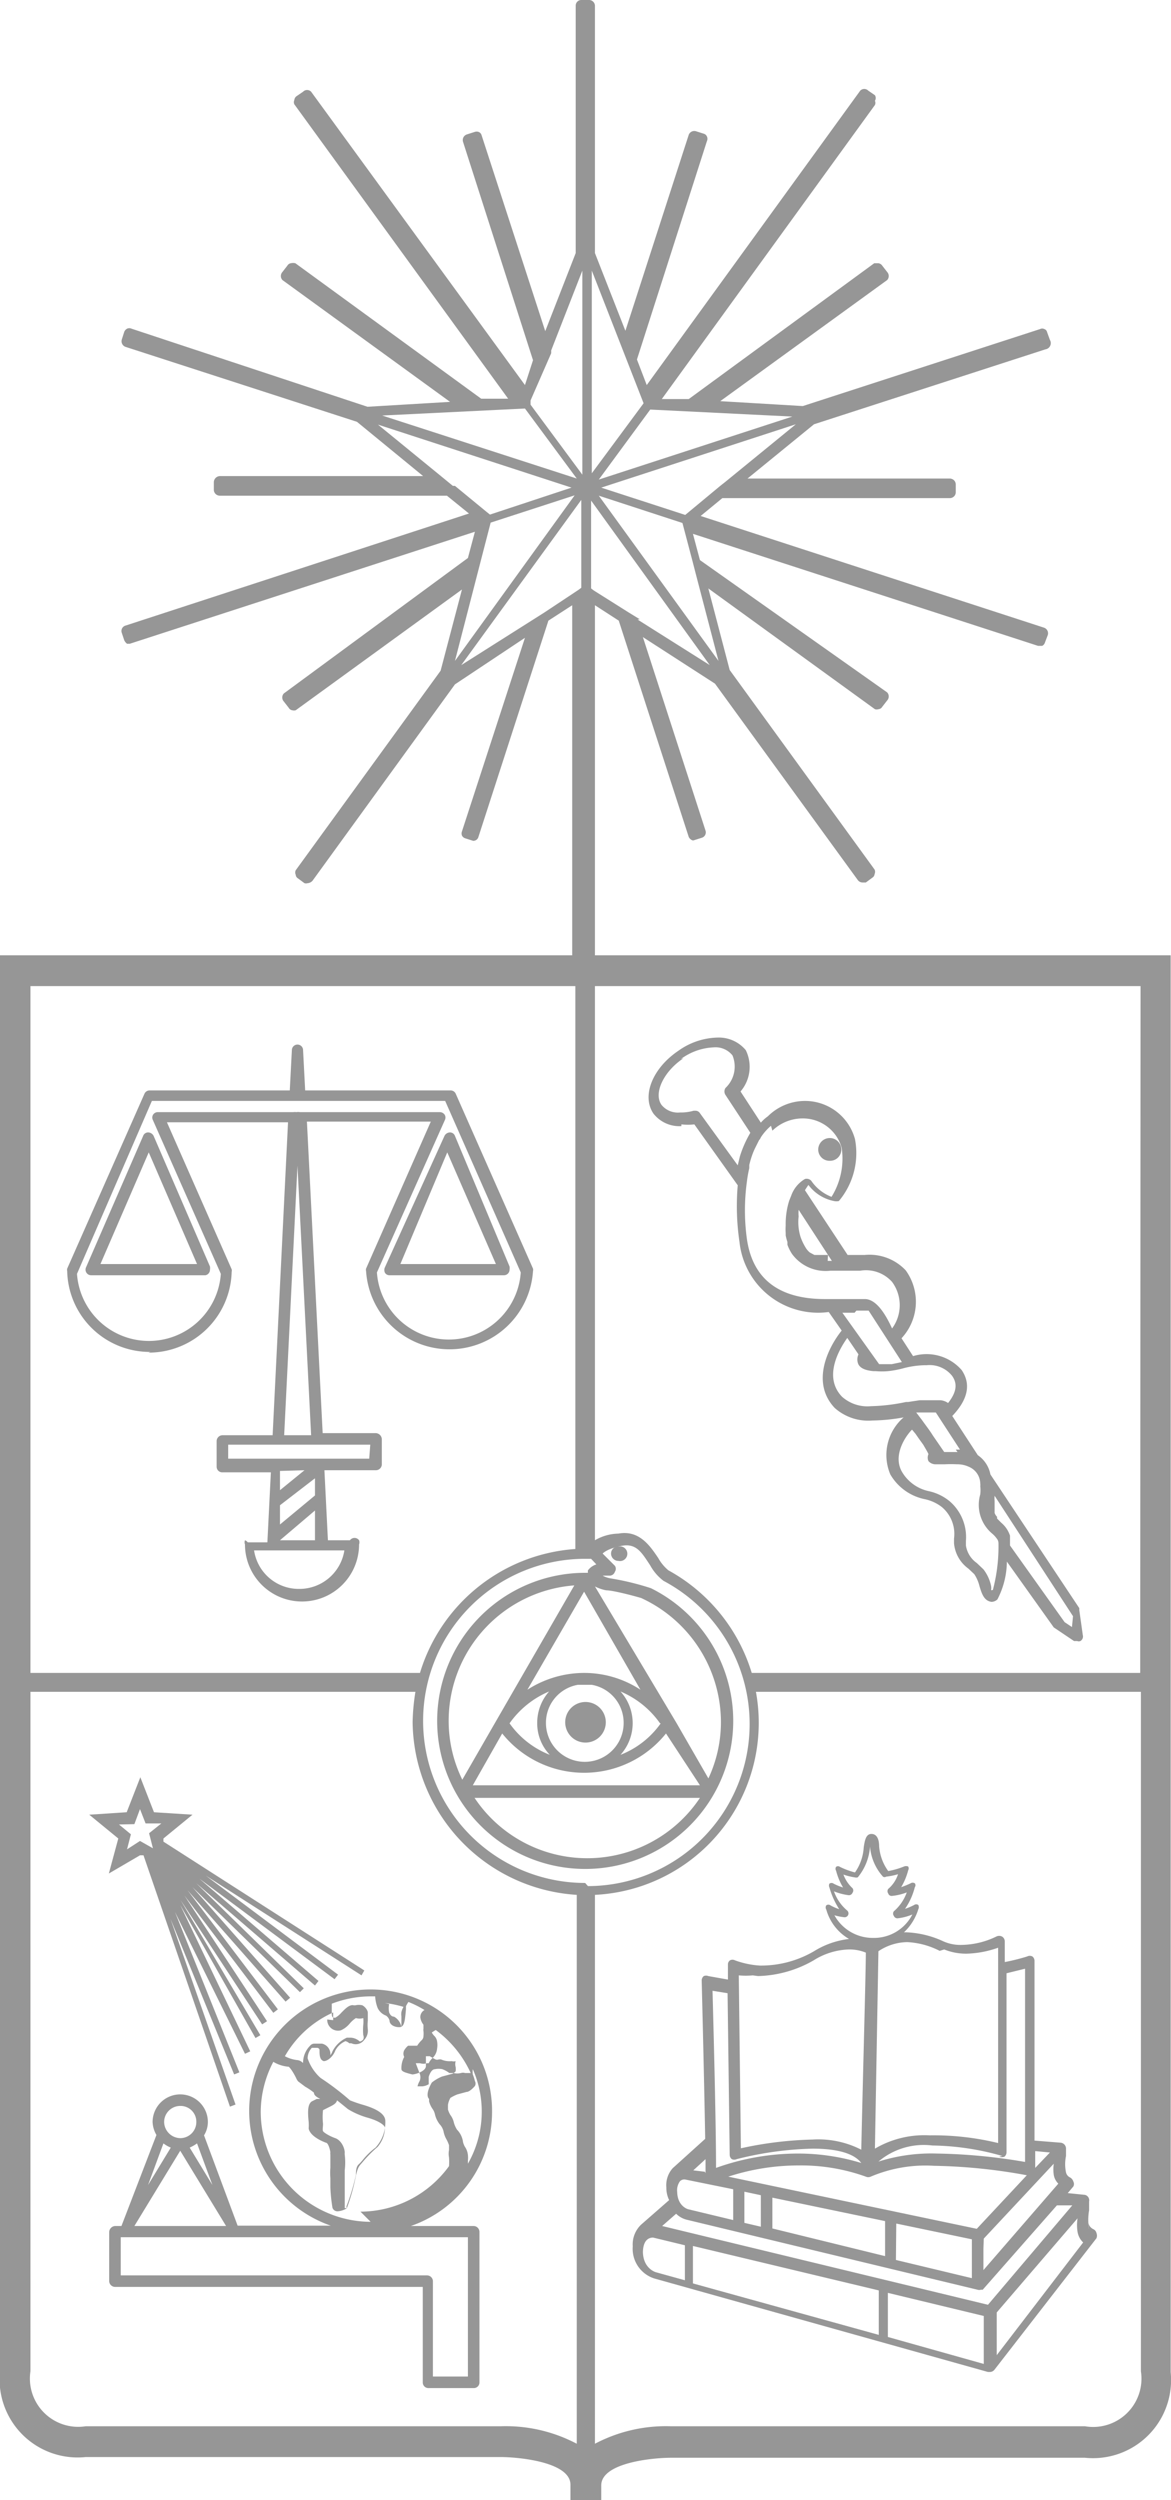 <svg xmlns="http://www.w3.org/2000/svg" viewBox="0 0 33.46 71.42"><defs><style>.cls-1{fill:#969696;}</style></defs><title>logo-uchile</title><g id="Capa_2" data-name="Capa 2"><g id="Esquema"><path class="cls-1" d="M17,27.29v-10l.68.44,2,6.18a.2.2,0,0,0,.09.09.08.08,0,0,0,.07,0h0l.22-.07a.16.16,0,0,0,.1-.2l-1.79-5.53,2.06,1.33,4.08,5.61a.17.17,0,0,0,.14.07l.09,0,.19-.14a.13.13,0,0,0,.06-.1.15.15,0,0,0,0-.13l-4.14-5.7-.61-2.33L25,20.26a.17.17,0,0,0,.1,0h0a.14.14,0,0,0,.11-.07l.14-.18a.17.17,0,0,0,0-.23L20,16l-.2-.75,9.86,3.2h.05l.07,0a.16.16,0,0,0,.08-.1l.08-.21a.17.17,0,0,0-.11-.21l-9.81-3.19.62-.51h6.5a.17.17,0,0,0,.17-.16v-.23a.17.17,0,0,0-.05-.12.18.18,0,0,0-.12-.05H21.36l1.9-1.55,6.61-2.14A.18.18,0,0,0,30,9.71l-.08-.22a.12.12,0,0,0-.08-.09.13.13,0,0,0-.12,0l-6.78,2.2-2.36-.14L25.35,8a.17.17,0,0,0,0-.23l-.14-.18a.16.16,0,0,0-.11-.07l-.12,0L19.68,11.4l-.77,0L25,3a.14.14,0,0,0,0-.12A.15.15,0,0,0,25,2.72l-.19-.13a.16.16,0,0,0-.23,0L18.48,11l-.28-.73,2-6.24a.15.15,0,0,0,0-.13.14.14,0,0,0-.09-.08l-.22-.07a.17.17,0,0,0-.21.1l-1.81,5.6L17,7.23V.16A.17.17,0,0,0,16.84,0h-.23a.16.16,0,0,0-.16.16V7.23l-.87,2.23-1.82-5.6a.14.14,0,0,0-.08-.09.17.17,0,0,0-.12,0l-.22.07a.17.17,0,0,0-.11.21l2,6.24L15,11,8.89,2.62a.16.16,0,0,0-.23,0l-.19.13a.15.15,0,0,0-.06.11.14.14,0,0,0,0,.12l6.11,8.41-.77,0L8.44,7.52a.28.28,0,0,0-.13,0,.14.14,0,0,0-.1.07l-.14.18a.17.17,0,0,0,0,.23l4.79,3.48-2.36.14L3.76,9.39a.15.15,0,0,0-.13,0,.18.18,0,0,0-.08.09l-.07.22a.17.17,0,0,0,.11.21l6.61,2.14,1.89,1.55H6.28a.18.18,0,0,0-.17.17V14a.17.17,0,0,0,.17.16h6.49l.63.51L3.59,17.87a.16.16,0,0,0-.11.21l.07.21a.27.27,0,0,0,.08.1l.08,0h0l9.86-3.2-.2.75L8.11,19.81a.17.17,0,0,0,0,.23l.14.18a.14.14,0,0,0,.1.07h0a.19.19,0,0,0,.1,0l4.75-3.45-.61,2.32-4.14,5.7a.15.15,0,0,0,0,.13.13.13,0,0,0,.06.1l.19.14a.16.16,0,0,0,.09,0,.21.21,0,0,0,.14-.07L13,19.55,15,18.22l-1.8,5.53a.17.17,0,0,0,0,.12.16.16,0,0,0,.1.08l.22.07h0a.15.15,0,0,0,.15-.11l2-6.18.68-.44v10H0V67.74a2.23,2.23,0,0,0,2.45,2.45H14.3c.52,0,2,.14,2,.79v.44h.88V71c0-.65,1.47-.79,2-.79H31a2.23,2.23,0,0,0,2.45-2.45V27.29Zm15.58,20.5H21.48a5,5,0,0,0-2.38-2.93s0,0,0,0a1.22,1.22,0,0,1-.29-.35c-.23-.34-.54-.81-1.14-.7A1.38,1.38,0,0,0,17,44V28.17H32.59Zm-15.86,6a4.63,4.63,0,0,1,0-9.26h.17l.15.16a.48.48,0,0,0-.24.17.2.2,0,0,0,0,.07h-.07a4.23,4.23,0,1,0,1.87.44h0l0,0a7.6,7.6,0,0,0-1.15-.28.69.69,0,0,1-.23-.08l.22,0a.16.16,0,0,0,.13-.11.15.15,0,0,0,0-.17l-.35-.35a.08.08,0,0,1,0,0s.12-.14.54-.22.57.18.82.56a1.39,1.39,0,0,0,.38.44h0a4.63,4.63,0,0,1-2.16,8.72M15.55,17.5h0l-.3.19h0L13.18,19l3.43-4.72v2.51l-.08.06h0Zm-1.91-1.1.08-.31h0l.3-1.16,2.4-.78L13,18.88Zm-.7-2.52-.28-.23h0L10.8,12.13l5.53,1.8L14,14.7l-.1-.08h0l-.9-.74h0m2-2.21,1.48,2-5.56-1.8Zm.75-1.58,0-.08h0l.89-2.28v5.83l-1.48-2,0-.12h0Zm2.64,1.43-1.48,2V7.73Zm4.25.38-5.53,1.8,1.47-2Zm-1.92,1.87-.14.11h0l-1,.83-2.4-.78,5.56-1.81Zm-.84,2.62.65,2.49-3.42-4.72,2.39.78h0v0h0l.29,1.1h0Zm-1.6,1.3-.31-.19h0l-1-.63h0l-.08-.06V14.3L20.28,19,18.22,17.7h0m.66,31.53a2.54,2.54,0,0,1-1.15.9,1.35,1.35,0,0,0,0-1.81,2.63,2.63,0,0,1,1.13.91m-2.35-1.1.2,0,.2,0a1.1,1.1,0,0,1,.91,1.09,1.11,1.11,0,1,1-2.22,0,1.1,1.1,0,0,1,.91-1.09m-1.16,1.09a1.3,1.3,0,0,0,.36.91,2.54,2.54,0,0,1-1.15-.9,2.63,2.63,0,0,1,1.13-.91,1.35,1.35,0,0,0-.34.9m-1,.3a3,3,0,0,0,4.68,0L20,51H13.51Zm2.34-1.73a3,3,0,0,0-1.62.48l1.62-2.8,1.61,2.8a2.93,2.93,0,0,0-1.61-.48m-2.53,1.4,0,0h0l-.95,1.65a3.81,3.81,0,0,1-.39-1.68,3.88,3.88,0,0,1,3.59-3.87ZM20,51.36a3.87,3.87,0,0,1-6.44,0Zm.28-.49-.95-1.65h0l0,0L17,45.32h0a1.21,1.21,0,0,0,.32.11c.19,0,.76.15,1,.22a3.91,3.91,0,0,1,2.28,3.54,3.81,3.81,0,0,1-.39,1.68m-3.77-22.7V44.25A5,5,0,0,0,12,47.79H.87V28.17ZM14.3,69.31H2.45A1.38,1.38,0,0,1,.87,67.74V48.33h11a6.11,6.11,0,0,0-.08.86,5,5,0,0,0,4.69,4.94V69.81a4.34,4.34,0,0,0-2.16-.5m16.71,0H19.16a4.34,4.34,0,0,0-2.16.5V54.13a4.92,4.92,0,0,0,4.6-5.8h11V67.74A1.38,1.38,0,0,1,31,69.31"/><path class="cls-1" d="M19.47,32.12a1.61,1.61,0,0,0,.37,0l1.24,1.74a7,7,0,0,0,.05,1.62,2.26,2.26,0,0,0,2.55,2l.37.53c-.4.5-.88,1.49-.2,2.21a1.44,1.44,0,0,0,1.07.36,5.38,5.38,0,0,0,.9-.09h0a1.42,1.42,0,0,0-.38,1.63,1.48,1.48,0,0,0,1,.71,1.2,1.2,0,0,1,.47.22,1,1,0,0,1,.35.9v.14a1,1,0,0,0,.41.72l.17.16a1.12,1.12,0,0,1,.15.35c.06.19.12.41.34.44h0a.25.25,0,0,0,.17-.07,2.37,2.37,0,0,0,.27-1.08l1.34,1.88,0,0,.58.39.09,0a.12.12,0,0,0,.09,0,.15.15,0,0,0,.07-.17L30.84,46l0-.06L28.3,42.12a.86.86,0,0,0-.36-.55l-.73-1.12c.45-.47.54-.91.27-1.31a1.33,1.33,0,0,0-1.39-.4l-.33-.51a1.53,1.53,0,0,0,.12-1.94,1.42,1.42,0,0,0-1.17-.44h-.49L23,34s.07-.11.1-.15a1.2,1.2,0,0,0,.73.46.32.32,0,0,0,.14,0,2.13,2.13,0,0,0,.46-1.77A1.48,1.48,0,0,0,23,31.45a1.51,1.51,0,0,0-1.06.44,1.16,1.16,0,0,0-.2.18l-.58-.89A1.08,1.08,0,0,0,21.31,30a1,1,0,0,0-.81-.36,2,2,0,0,0-1.12.38c-.74.5-1.05,1.29-.71,1.79a.94.94,0,0,0,.8.36m5,5.27.12,0h.09l.14,0h0l.95,1.47-.29.06H25.4l-.28,0-1.05-1.47.23,0,.12,0m3.9,7.93a.42.42,0,0,0,0-.12,1.16,1.16,0,0,0-.22-.48l-.19-.18a.75.75,0,0,1-.31-.5v-.13a1.35,1.35,0,0,0-.46-1.13,1.41,1.41,0,0,0-.59-.29,1.17,1.17,0,0,1-.78-.56c-.26-.46.09-1,.29-1.2l.1.12.09.13,0,0,.13.18c.07.12.13.22.15.27a.24.24,0,0,0,0,.2.27.27,0,0,0,.22.09H27a3.31,3.31,0,0,1,.34,0,.78.78,0,0,1,.34.07.53.53,0,0,1,.33.49.13.13,0,0,1,0,.06,1.05,1.05,0,0,1,0,.24v0a1.07,1.07,0,0,0,.34,1.12.79.79,0,0,1,.13.14.21.21,0,0,1,.05.13,4.85,4.85,0,0,1-.16,1.34m2.26,1.06-.21-.14-1.56-2.19V44l0-.13a.81.81,0,0,0-.25-.37l-.06-.06-.06-.06,0-.05a.3.3,0,0,1-.07-.11s0,0,0-.08l0-.13s0-.1,0-.14a.66.66,0,0,1,0-.14l2.24,3.44Zm-3.27-5h-.13l-.25,0h0L26.65,41c-.06-.1-.15-.22-.26-.37l-.05-.07-.16-.21.09,0,.16,0h.31l.69,1.06h-.12M26.48,39a.82.82,0,0,1,.73.31c.1.15.19.38-.12.77a.44.44,0,0,0-.22-.08h-.19l-.29,0h-.11l-.33.05h-.06a5.36,5.36,0,0,1-1,.12,1.09,1.09,0,0,1-.83-.27c-.54-.56-.09-1.34.15-1.68l.32.47a.34.34,0,0,0,0,.29c.07.12.22.17.43.19h.07a2,2,0,0,0,.34,0,2.81,2.81,0,0,0,.47-.09h0a2.59,2.59,0,0,1,.58-.08m-2.76-3.15h-.16l-.13,0-.1,0-.13-.07,0,0a.53.53,0,0,1-.12-.14,1.54,1.54,0,0,1-.15-.32,1.43,1.43,0,0,1-.05-.57h0a1.06,1.06,0,0,1,0-.19.07.07,0,0,1,0,0l.95,1.46h-.12m-1.58-3.72,0,0a1.24,1.24,0,0,1,.85-.35,1.15,1.15,0,0,1,1.13.84,2.07,2.07,0,0,1-.29,1.4,1.24,1.24,0,0,1-.58-.46.18.18,0,0,0-.18-.05.9.9,0,0,0-.39.47h0l-.06.15,0,0a2.24,2.24,0,0,0-.1.71v0a1.49,1.49,0,0,0,0,.21s0,0,0,.07a1.33,1.33,0,0,0,.05.19l0,.08a1.26,1.26,0,0,0,.13.26h0a1.19,1.19,0,0,0,1.1.48h.85a1,1,0,0,1,.91.32,1.12,1.12,0,0,1,0,1.33c-.16-.35-.43-.84-.78-.84h0l-.12,0-.14,0-.17,0h-.08l-.15,0h-.48c-1.32,0-2.07-.58-2.23-1.73a6,6,0,0,1,0-1.61,3.65,3.65,0,0,1,.07-.4s0-.06,0-.09a2.58,2.58,0,0,1,.1-.33v0a2,2,0,0,1,.09-.2l.09-.18a.22.22,0,0,0,.05-.08,1.58,1.58,0,0,1,.29-.33m-2.57-1.91a1.7,1.7,0,0,1,.93-.33.62.62,0,0,1,.54.23.84.84,0,0,1-.2.93.18.18,0,0,0,0,.2l.71,1.08a3.17,3.17,0,0,0-.3.68v0l-.06.25s0,0,0,0L20,31.8a.15.15,0,0,0-.13-.07h-.05a1.31,1.31,0,0,1-.39.05.6.6,0,0,1-.53-.22c-.23-.33.06-.95.63-1.33"/><path class="cls-1" d="M23.71,33.16a.32.32,0,0,0,.33-.32.33.33,0,1,0-.66,0,.32.32,0,0,0,.33.32"/><path class="cls-1" d="M17.67,44.18a.2.2,0,0,0-.21.2.21.21,0,0,0,.21.21.21.21,0,1,0,0-.41"/><path class="cls-1" d="M14.06,60.32a3.47,3.47,0,1,0-4.61,3.26H6.79L5.83,61a.73.73,0,0,0,.11-.38.79.79,0,0,0-1.58,0,.8.8,0,0,0,.11.37l-1,2.6H3.29a.18.18,0,0,0-.17.17v1.41a.17.17,0,0,0,.17.16h8.79v2.73a.16.16,0,0,0,.16.16h1.3a.16.16,0,0,0,.16-.16v-4.3a.17.17,0,0,0-.16-.17h-1.8a3.45,3.45,0,0,0,2.32-3.26m-8.43.9.44,1.19-.65-1.07a1.13,1.13,0,0,0,.21-.12m-.48-1.07a.45.45,0,0,1,.46.46.46.46,0,0,1-.46.46.47.47,0,0,1-.46-.46.46.46,0,0,1,.46-.46m-.48,1.07a.88.88,0,0,0,.21.12l-.65,1.07Zm.48.21,1.31,2.15H3.84Zm8.22,3.71v2.74h-1V65.16a.17.17,0,0,0-.17-.16H3.45V63.91h9.92Zm0-3.43a.76.76,0,0,0,0-.16.51.51,0,0,0-.09-.24.55.55,0,0,1-.05-.13.61.61,0,0,0-.17-.35.75.75,0,0,1-.09-.2.55.55,0,0,0-.1-.22.59.59,0,0,1-.07-.16s0-.09,0-.13a.59.59,0,0,1,.07-.2,1.17,1.17,0,0,1,.2-.1l.26-.07c.1,0,.24-.17.24-.17a.14.14,0,0,0,0-.14,1.3,1.3,0,0,0-.06-.19.5.5,0,0,1,0-.15h0a3,3,0,0,1-.14,2.7v-.09m-1.49-2.78v0l0,0H12a.35.35,0,0,0,.2,0l.05,0a.48.48,0,0,1,.11-.15.42.42,0,0,0,.13-.27.6.6,0,0,0,0-.2.11.11,0,0,0,0,0,.28.28,0,0,0-.09-.17.05.05,0,0,1,0,0c-.06-.07-.06-.09-.06-.09v0l.11-.07a3.15,3.15,0,0,1,1,1.23h0l-.16,0a.19.19,0,0,0-.12,0h0a.45.45,0,0,1-.21,0l-.12,0a.83.83,0,0,0-.2-.11.5.5,0,0,0-.21,0h0c-.1,0-.16.15-.18.22v0s0,.14,0,.21a.43.43,0,0,1-.18.06l-.14,0a.52.52,0,0,1,.06-.15.28.28,0,0,0,0-.22M11,57.22a3.12,3.12,0,0,1,.53.11.51.51,0,0,0-.06.15.35.35,0,0,0,0,.12c0,.06,0,.22,0,.3h0a.43.43,0,0,0-.21-.29c-.08,0-.12-.07-.14-.12a.57.57,0,0,1,0-.24Zm-1.65.47a.31.31,0,0,0,.39.31.69.69,0,0,0,.25-.19.79.79,0,0,1,.18-.16.36.36,0,0,0,.21,0h0a.92.92,0,0,1,0,.19,1.63,1.63,0,0,0,0,.3.15.15,0,0,1,0,.12.16.16,0,0,1-.1.06l0,0a.41.41,0,0,0-.25-.11l-.12,0a.86.86,0,0,0-.41.39.39.39,0,0,1-.06.11v-.06a.31.31,0,0,0-.24-.27l-.06,0-.15,0a.16.16,0,0,0-.13.06.69.69,0,0,0-.2.5,1.39,1.39,0,0,0,.51.72c.11.05.71.54.77.59a2.26,2.26,0,0,0,.58.25c.31.09.47.21.48.28a.87.87,0,0,1-.21.55,3.76,3.76,0,0,0-.4.4l-.06.07c-.09.1-.12.15-.18.45a5.51,5.51,0,0,1-.24.83l-.06,0c0-.11,0-.34,0-.48s0-.24,0-.28V62a1.81,1.81,0,0,0,0-.45.35.35,0,0,1,0-.06c0-.13-.1-.35-.27-.41s-.33-.16-.35-.2,0-.12,0-.21a1.76,1.76,0,0,1,0-.39l.12-.06c.14-.07.26-.12.28-.22s-.09-.17-.16-.21l-.09-.05c0-.08-.13-.16-.34-.3l-.16-.11,0-.05c-.1-.21-.22-.42-.39-.43a1,1,0,0,1-.35-.11,3,3,0,0,1,1.38-1.25c0,.08,0,.16,0,.22M9.72,63v0Zm.87.47a3.15,3.15,0,0,1-3.14-3.15,3.11,3.11,0,0,1,.36-1.42,1,1,0,0,0,.44.14s.08.06.21.32a.36.36,0,0,0,.06.1l.2.15a1.73,1.73,0,0,1,.25.17c0,.09.11.14.18.18l-.1,0-.14.07c-.12.08-.12.29-.09.59a1.36,1.36,0,0,1,0,.18s0,.22.49.41c.07,0,.12.2.13.27a.24.24,0,0,0,0,.07s0,.25,0,.38a1.88,1.88,0,0,0,0,.29s0,.15,0,.26a4.64,4.64,0,0,0,.06.59.15.15,0,0,0,.15.1.56.56,0,0,0,.25-.08.13.13,0,0,0,0-.06,6.3,6.3,0,0,0,.27-.9c0-.26.06-.28.12-.34l.07-.08a2.05,2.05,0,0,1,.37-.36,1.06,1.06,0,0,0,.28-.76c0-.24-.36-.38-.63-.46A3.91,3.91,0,0,1,10,60a7.57,7.57,0,0,0-.84-.64,1.31,1.31,0,0,1-.37-.56.45.45,0,0,1,.12-.3l.07,0,.09,0a.08.08,0,0,1,.06.05c0,.15,0,.29.12.33h0c.12,0,.27-.14.33-.3a.59.59,0,0,1,.29-.27h0a.24.24,0,0,1,.11.06l.06,0a.3.3,0,0,0,.37-.1.38.38,0,0,0,.1-.3,1.14,1.14,0,0,1,0-.25c0-.06,0-.12,0-.22s-.13-.22-.18-.22a.42.42,0,0,0-.15,0,.19.19,0,0,1-.1,0h0c-.12,0-.22.11-.33.22a.66.66,0,0,1-.17.14c-.06,0-.1,0-.1-.12s0-.19,0-.28a3.11,3.11,0,0,1,1.09-.21h.15s0,0,0,0a1.08,1.08,0,0,0,.07.33.43.43,0,0,0,.24.22.25.25,0,0,1,.1.14c0,.11.12.19.28.19h0c.15,0,.16-.19.19-.51v-.09a1,1,0,0,1,.07-.12,2.82,2.82,0,0,1,.46.23.23.23,0,0,0-.12.21.43.43,0,0,0,.09.21l0,.06,0,.06a.13.13,0,0,0,0,.06.74.74,0,0,1,0,.15.16.16,0,0,1-.06.12h0a.88.88,0,0,0-.12.15l0,0h-.19l-.07,0a.54.54,0,0,0-.11.13.21.21,0,0,0,0,.19s0,0,0,0a.66.66,0,0,0-.08.34c0,.07.07.1.31.16h0c.09,0,.39-.09.39-.24s0-.12,0-.21l0-.07h.11l.16.09a.13.13,0,0,0,.1,0h.06a.61.61,0,0,0,.31.05.19.19,0,0,0,.11,0h0a.32.32,0,0,0,0,.17.56.56,0,0,1,0,.12.31.31,0,0,1-.09.07l-.3.08h0a1.23,1.23,0,0,0-.29.17s-.21.34-.08.47l0,.07a.68.68,0,0,0,.11.23.42.42,0,0,1,.06.15.75.75,0,0,0,.13.27.45.45,0,0,1,.12.24.75.75,0,0,0,.08.2,1,1,0,0,1,.07.16v.14a.53.53,0,0,0,0,.21,1.75,1.75,0,0,1,0,.25,3.14,3.14,0,0,1-2.53,1.3"/><path class="cls-1" d="M4,53,4.1,53h0l2.47,7.18.16-.06L4.87,54.81l1.82,4.45.15-.06L5,54.62l2,4.05.15-.07-2-4.18,2.15,3.8.14-.08L5.16,54.28l2.33,3.55.14-.09L5.27,54.15,7.81,57.5l.13-.1L5.36,54l2.8,3.18.13-.11L5.5,53.91l3.07,3,.11-.11-3.07-3L9,56.72l.1-.13-3.4-2.92,3.86,2.87.1-.13L5.88,53.58l4.45,2.85.08-.14L4.67,52.61l0-.09.83-.68L4.4,51.77l-.39-1-.39,1-1.07.07.83.68-.27,1Zm-.16-.89L4,51.68l.16.41.45,0-.35.28.11.43L4,52.59l-.37.24.11-.43-.34-.28Z"/><path class="cls-1" d="M31.12,63.69a1.58,1.58,0,0,1,0-.55v-.25h0A.16.16,0,0,0,31,62.7l-.49-.05.16-.19a.15.15,0,0,0,0-.14.2.2,0,0,0-.1-.12.21.21,0,0,1-.11-.14,1.14,1.14,0,0,1,0-.47v-.2h0s0,0,0,0a.17.17,0,0,0-.15-.18l-.75-.06c0-1.49,0-4.47,0-5.13a.16.16,0,0,0-.06-.13.16.16,0,0,0-.15,0,6,6,0,0,1-.64.16v-.59a.16.16,0,0,0-.08-.14.18.18,0,0,0-.16,0,2.34,2.34,0,0,1-1,.24,1.19,1.19,0,0,1-.51-.1,2.76,2.76,0,0,0-1.06-.26h-.07a1.51,1.51,0,0,0,.41-.66.13.13,0,0,0,0-.12.1.1,0,0,0-.12,0,1.77,1.77,0,0,1-.26.11,1.89,1.89,0,0,0,.28-.62.09.09,0,0,0,0-.11.11.11,0,0,0-.12,0,2.3,2.3,0,0,1-.27.11,1.81,1.81,0,0,0,.2-.48.11.11,0,0,0,0-.11.16.16,0,0,0-.12,0,2.21,2.21,0,0,1-.45.13,1.38,1.38,0,0,1-.26-.71c0-.19-.06-.35-.22-.35s-.19.19-.22.38a1.39,1.39,0,0,1-.25.72,2.21,2.21,0,0,1-.43-.16.09.09,0,0,0-.11,0,.1.1,0,0,0,0,.11,1.81,1.81,0,0,0,.2.48,1.65,1.65,0,0,1-.27-.11.1.1,0,0,0-.12,0,.12.12,0,0,0,0,.11,2.28,2.28,0,0,0,.28.62,1.38,1.38,0,0,1-.25-.11.1.1,0,0,0-.12,0,.11.11,0,0,0,0,.12,1.41,1.41,0,0,0,.65.84,2.43,2.43,0,0,0-1,.35,3,3,0,0,1-1.55.41A2.52,2.52,0,0,1,21,56a.15.15,0,0,0-.14,0,.14.14,0,0,0-.06.12v.43l-.56-.1a.17.17,0,0,0-.13,0,.16.16,0,0,0-.06.13s.07,2.76.1,4.52l-.93.84v0h0a.73.73,0,0,0-.18.55.8.8,0,0,0,.08.36l-.8.7v0a.78.78,0,0,0-.24.62.89.89,0,0,0,.62.92l9.53,2.67s0,0,0,0h.06a.17.17,0,0,0,.13-.07l2.91-3.75a.2.2,0,0,0,0-.15.16.16,0,0,0-.09-.11.25.25,0,0,1-.14-.18M19.35,62.62a.44.44,0,0,1,.08-.31.18.18,0,0,1,.14-.05l1.38.28v.88l-1.29-.31s-.3-.08-.31-.49m5.31-.8h0m.08.36a.17.17,0,0,0,.14,0,4,4,0,0,1,1.81-.31,15.92,15.92,0,0,1,2.65.27h0l-1.43,1.53-7.1-1.49a6.47,6.47,0,0,1,2-.32,5.48,5.48,0,0,1,1.93.32m-3.47.43.47.1v.9l-.47-.11Zm.8.17,3.22.67v1l-3.22-.79Zm3.54.74,2.16.45v1.11l-2.17-.52Zm2.5.43,2-2.14a1.17,1.17,0,0,0,0,.32.46.46,0,0,0,.13.25l-2.14,2.47,0-.61ZM30,61.49l-.42.44v-.48Zm-1.45.12a.21.21,0,0,0,.15,0,.16.16,0,0,0,.06-.13c0-1.1,0-3.71,0-5.11l.53-.13c0,1,0,3.74,0,5h0c0,.22,0,.4,0,.52a16.11,16.11,0,0,0-2.52-.24,5,5,0,0,0-1.67.23,2,2,0,0,1,1.54-.46,7.54,7.54,0,0,1,2,.3m-1.66-5.9a1.66,1.66,0,0,0,.64.12,2.88,2.88,0,0,0,.9-.17c0,.91,0,4.13,0,5.58A7.8,7.8,0,0,0,26.56,61a2.78,2.78,0,0,0-1.56.38l.1-5.64a1.52,1.52,0,0,1,.82-.26,2.27,2.27,0,0,1,.93.25m-3.14-1.06a1.72,1.72,0,0,0,.42.1.11.11,0,0,0,.08-.19,1.26,1.26,0,0,1-.38-.55,1.72,1.72,0,0,0,.42.11.11.11,0,0,0,.11-.07.11.11,0,0,0,0-.13,1,1,0,0,1-.26-.39,1.67,1.67,0,0,0,.32.08.16.16,0,0,0,.09,0,1.55,1.55,0,0,0,.35-.88v0h0a1.46,1.46,0,0,0,.37.86.08.08,0,0,0,.09,0,1.86,1.86,0,0,0,.34-.07.91.91,0,0,1-.28.42.11.11,0,0,0,0,.13.1.1,0,0,0,.11.07,1.62,1.62,0,0,0,.42-.1,1.29,1.29,0,0,1-.37.54.11.11,0,0,0,0,.13.11.11,0,0,0,.11.07,1.51,1.51,0,0,0,.42-.11,1.23,1.23,0,0,1-1.12.67,1.25,1.25,0,0,1-1.12-.67m-2.17,1.76A3.33,3.33,0,0,0,23.25,56a2,2,0,0,1,1-.31,1.24,1.24,0,0,1,.49.09c0,.57-.08,3.37-.13,5.63a2.69,2.69,0,0,0-1.39-.29,10.59,10.59,0,0,0-2.05.25l-.06-4.94a2.17,2.17,0,0,0,.4,0m-.72.54.06,4.58a.16.16,0,0,0,.06.13.17.17,0,0,0,.14,0,9.68,9.68,0,0,1,2.17-.3c.71,0,1.19.14,1.39.41a6.17,6.17,0,0,0-1.83-.27,6.92,6.92,0,0,0-2.32.41c0-1.37-.08-4.27-.1-5.06l.43.07m-.65,5.1L19.81,62l.35-.32c0,.14,0,.28,0,.4m-1.79,2.28c0-.38.18-.44.29-.44l.91.22v1l-.83-.23s-.37-.1-.37-.6m6.74,1.12v1.27L19.8,65.23V64.16Zm3,2.1-2.74-.77V65.5l2.74.66Zm.12-1.69-9.31-2.25.4-.35a.66.66,0,0,0,.3.17l8.31,2h0a.17.17,0,0,0,.1,0v0l.05,0L30.2,63l.44,0Zm.25,1.44V66.06l2.31-2.69a1.26,1.26,0,0,0,0,.39.54.54,0,0,0,.16.3Z"/><path class="cls-1" d="M4.24,38.64a2.37,2.37,0,0,0,2.38-2.31.14.14,0,0,0,0-.07l-1.85-4.2H8.23L7.79,41H6.35a.17.17,0,0,0-.16.17v.73a.16.16,0,0,0,.16.16H7.74l-.1,2H7.08A.18.18,0,0,0,7,44a.16.16,0,0,0,0,.12,1.63,1.63,0,0,0,3.26,0,.17.17,0,0,0,0-.12A.16.16,0,0,0,10,44H9.37l-.1-2h1.47a.17.17,0,0,0,.17-.16v-.73a.18.18,0,0,0-.17-.17H9.22l-.45-8.9h3.54l-1.85,4.2a.14.14,0,0,0,0,.07,2.39,2.39,0,0,0,4.77,0,.14.14,0,0,0,0-.07l-2.21-5a.16.16,0,0,0-.15-.09H8.72L8.66,30a.16.16,0,1,0-.32,0l-.06,1.15h-4a.16.16,0,0,0-.15.09l-2.21,5a.15.15,0,0,0,0,.07,2.36,2.36,0,0,0,2.38,2.31M9,44H8l1-.85ZM9,42.72l-1,.83L8,43,9,42.23ZM8.7,42,8,42.57l0-.55Zm-.15,3.39a1.29,1.29,0,0,1-1.29-1.1H9.84a1.3,1.3,0,0,1-1.29,1.1m2-3.72H6.52v-.4h4.06ZM8.89,41H8.12l.38-7.7ZM4.34,31.45h8.38l2.16,4.9a2.06,2.06,0,0,1-4.11,0L12.71,32a.16.16,0,0,0,0-.15.17.17,0,0,0-.14-.08h-4a.29.29,0,0,0-.1,0,.32.32,0,0,0-.09,0H4.5a.16.16,0,0,0-.13.08.16.16,0,0,0,0,.15l1.94,4.39a2.06,2.06,0,0,1-4.11,0Z"/><path class="cls-1" d="M5.87,36.43A.16.16,0,0,0,6,36.27a.29.29,0,0,0,0-.09L4.39,32.45a.18.18,0,0,0-.15-.1.15.15,0,0,0-.15.1L2.46,36.2a.16.16,0,0,0,.15.23Zm-3-.32,1.38-3.19,1.38,3.19Z"/><path class="cls-1" d="M11,36.2a.18.18,0,0,0,0,.16.15.15,0,0,0,.13.07h3.27a.16.16,0,0,0,.16-.16.29.29,0,0,0,0-.09L13,32.45a.15.15,0,0,0-.15-.1.18.18,0,0,0-.15.1Zm1.78-3.28,1.39,3.19H11.44Z"/><path class="cls-1" d="M16.73,49.78a.58.58,0,1,0-.58-.58.58.58,0,0,0,.58.58"/></g></g></svg>
